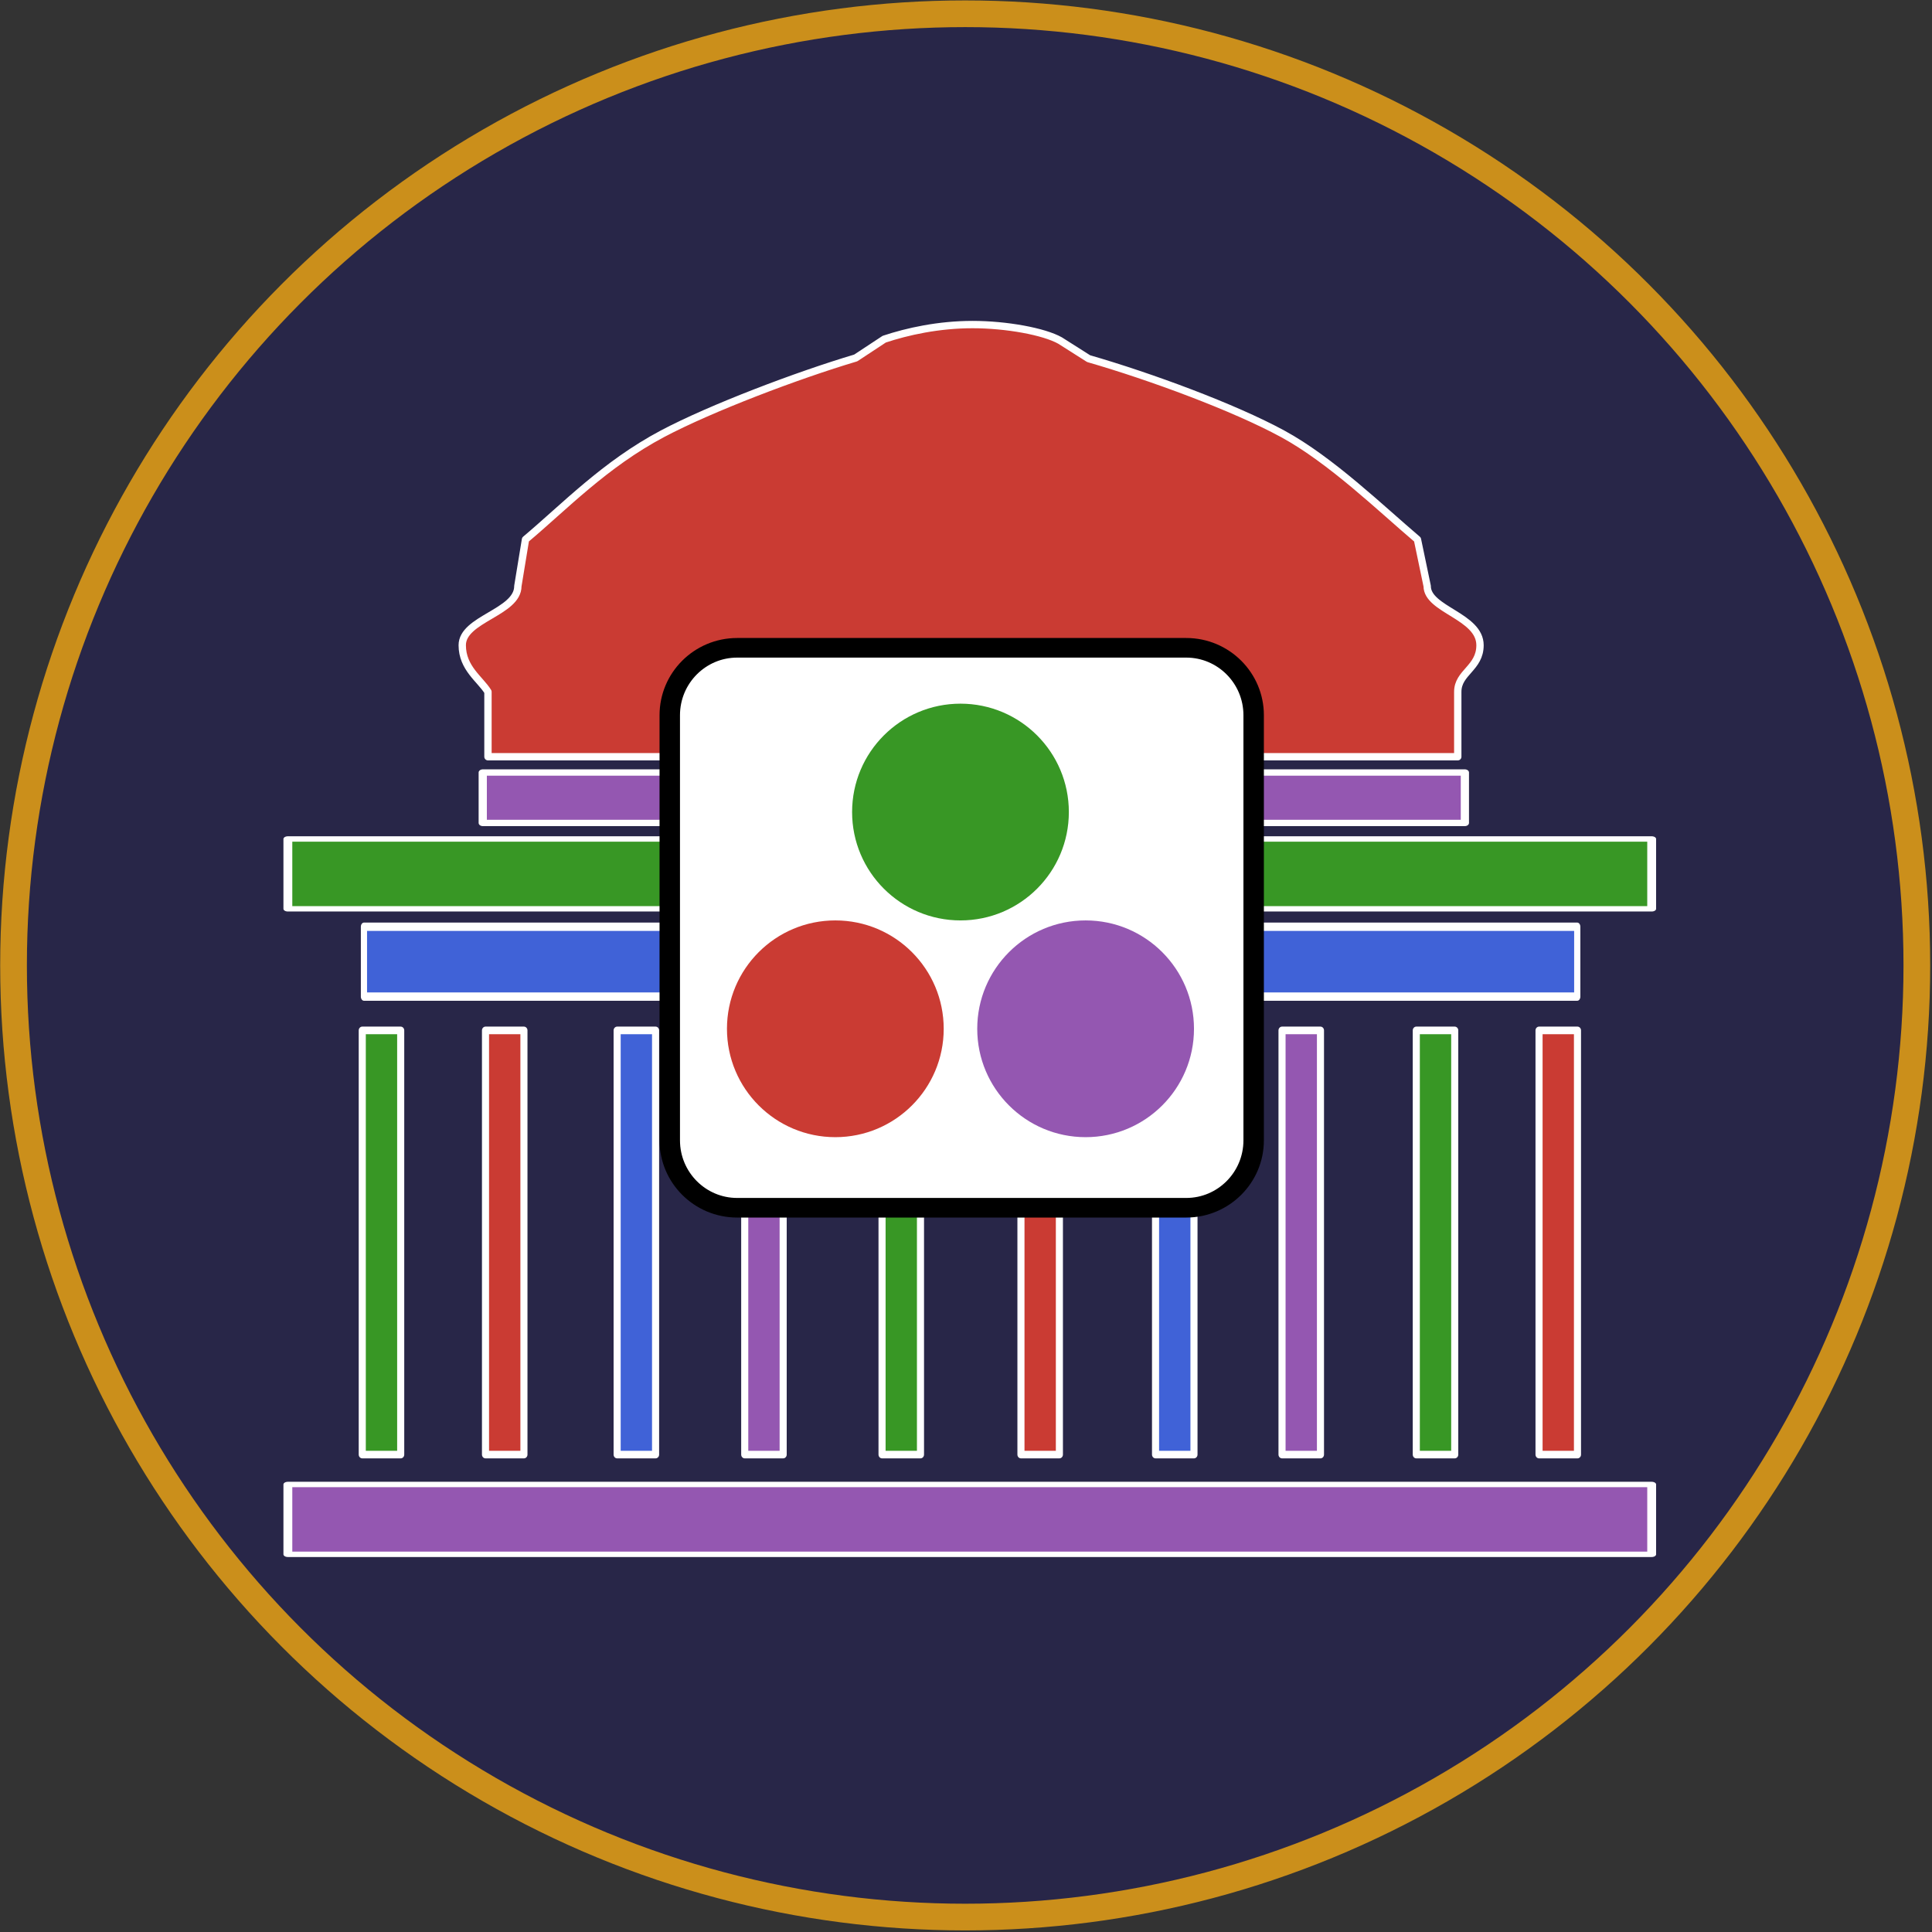 <?xml version="1.0" encoding="UTF-8" standalone="no"?>
<!DOCTYPE svg PUBLIC "-//W3C//DTD SVG 1.1//EN" "http://www.w3.org/Graphics/SVG/1.1/DTD/svg11.dtd">
<svg width="100%" height="100%" viewBox="0 0 603 603" version="1.1" xmlns="http://www.w3.org/2000/svg" xmlns:xlink="http://www.w3.org/1999/xlink" xml:space="preserve" xmlns:serif="http://www.serif.com/" style="fill-rule:evenodd;clip-rule:evenodd;stroke-linecap:round;stroke-linejoin:round;stroke-miterlimit:1.5;">
    <rect x="0" y="0" width="603" height="603" fill="#333333" stroke="none"/>
    <g transform="matrix(0.96,0,0,0.96,-593.406,-1312.02)">
        <circle cx="931.931" cy="1680.56" r="309.398" style="fill:rgb(40,38,72);stroke:rgb(203,143,27);stroke-width:8.68px;"/>
    </g>
    <g transform="matrix(0.571,0,0,0.615,-369.333,-284.688)">
        <g transform="matrix(0.953,0,0,0.54,48.351,431.216)">
            <rect x="793.092" y="847.176" width="782.232" height="65.624" style="fill:rgb(56,151,37);stroke:white;stroke-width:5.08px;"/>
        </g>
        <g transform="matrix(0.953,0,0,0.54,48.351,758.807)">
            <rect x="793.092" y="847.176" width="782.232" height="65.624" style="fill:rgb(148,87,177);stroke:white;stroke-width:5.08px;"/>
        </g>
        <g transform="matrix(1.181,0,0,0.844,-219.918,171.662)">
            <rect x="957.329" y="809.598" width="454.564" height="30.312" style="fill:rgb(148,87,177);stroke:white;stroke-width:3.81px;"/>
        </g>
        <g transform="matrix(1,0,0,1.247,-16.204,-242.409)">
            <rect x="861.96" y="942.775" width="663.198" height="28.423" style="fill:rgb(64,98,215);stroke:white;stroke-width:3.39px;"/>
        </g>
        <g transform="matrix(1.017,0,0,1.011,-30.572,-13.987)">
            <rect x="860.771" y="988.946" width="20.657" height="212.922" style="fill:rgb(56,151,37);stroke:white;stroke-width:3.81px;"/>
        </g>
        <g transform="matrix(1.017,0,0,1.011,36.79,-13.987)">
            <rect x="860.771" y="988.946" width="20.657" height="212.922" style="fill:rgb(202,59,51);stroke:white;stroke-width:3.81px;"/>
        </g>
        <g transform="matrix(1.017,0,0,1.011,108.749,-13.987)">
            <rect x="860.771" y="988.946" width="20.657" height="212.922" style="fill:rgb(64,98,215);stroke:white;stroke-width:3.81px;"/>
        </g>
        <g transform="matrix(1.017,0,0,1.011,178.488,-13.987)">
            <rect x="860.771" y="988.946" width="20.657" height="212.922" style="fill:rgb(148,87,177);stroke:white;stroke-width:3.81px;"/>
        </g>
        <g transform="matrix(1.017,0,0,1.011,253.547,-13.987)">
            <rect x="860.771" y="988.946" width="20.657" height="212.922" style="fill:rgb(56,151,37);stroke:white;stroke-width:3.81px;"/>
        </g>
        <g transform="matrix(1.017,0,0,1.011,329.472,-13.987)">
            <rect x="860.771" y="988.946" width="20.657" height="212.922" style="fill:rgb(202,59,51);stroke:white;stroke-width:3.81px;"/>
        </g>
        <g transform="matrix(1.017,0,0,1.011,403.039,-13.987)">
            <rect x="860.771" y="988.946" width="20.657" height="212.922" style="fill:rgb(64,98,215);stroke:white;stroke-width:3.81px;"/>
        </g>
        <g transform="matrix(1.017,0,0,1.011,472.179,-13.987)">
            <rect x="860.771" y="988.946" width="20.657" height="212.922" style="fill:rgb(148,87,177);stroke:white;stroke-width:3.81px;"/>
        </g>
        <g transform="matrix(1.017,0,0,1.011,545.569,-13.987)">
            <rect x="860.771" y="988.946" width="20.657" height="212.922" style="fill:rgb(56,151,37);stroke:white;stroke-width:3.81px;"/>
        </g>
        <g transform="matrix(1.017,0,0,1.011,612.664,-13.987)">
            <rect x="860.771" y="988.946" width="20.657" height="212.922" style="fill:rgb(202,59,51);stroke:white;stroke-width:3.81px;"/>
        </g>
        <g transform="matrix(0.38,0,0,0.353,896.822,627.623)">
            <path d="M1439,621.299L44,621.299L44,528C33,510 7,494 7,461C7,423 87,414 87,376L98,309C154,262 212,201 295,157C365,120 489,73 573,48L614,21C647,10 692,0 741,0C790,0 844,10 867,23L908,49C998,75 1117,119 1187,157C1257,195 1329,265 1381,309L1395,376C1395,410 1471,419 1471,461C1471,494 1439,500 1439,528L1439,621.299Z" style="fill:rgb(202,59,51);fill-rule:nonzero;stroke:white;stroke-width:10.56px;stroke-linecap:butt;stroke-miterlimit:2;"/>
        </g>
    </g>
    <g transform="matrix(0.756,0,0,0.725,-732.671,-951.333)">
        <path d="M1486.71,1620.08C1486.71,1604.07 1474.24,1591.06 1458.88,1591.06L1273.48,1591.06C1258.12,1591.06 1245.65,1604.07 1245.65,1620.08L1245.65,1803.1C1245.65,1819.11 1258.12,1832.12 1273.48,1832.12L1458.88,1832.12C1474.24,1832.12 1486.71,1819.11 1486.71,1803.1L1486.71,1620.08Z" style="fill:white;stroke:black;stroke-width:8.44px;"/>
    </g>
    <g transform="matrix(0.451,0,0,0.451,299.775,287.273)">
        <g transform="matrix(1,0,0,1,-162.5,-150)">
            <g id="surface91">
                <path d="M150.898,225C150.898,266.422 117.32,300 75.898,300C34.477,300 0.898,266.422 0.898,225C0.898,183.578 34.477,150 75.898,150C117.32,150 150.898,183.578 150.898,225" style="fill:rgb(202,59,51);fill-rule:nonzero;"/>
                <path d="M237.5,75C237.5,116.422 203.922,150 162.5,150C121.078,150 87.5,116.422 87.5,75C87.5,33.578 121.078,0 162.5,0C203.922,0 237.5,33.578 237.5,75" style="fill:rgb(56,151,37);fill-rule:nonzero;"/>
                <path d="M324.102,225C324.102,266.422 290.523,300 249.102,300C207.68,300 174.102,266.422 174.102,225C174.102,183.578 207.68,150 249.102,150C290.523,150 324.102,183.578 324.102,225" style="fill:rgb(148,87,177);fill-rule:nonzero;"/>
            </g>
        </g>
    </g>
</svg>
